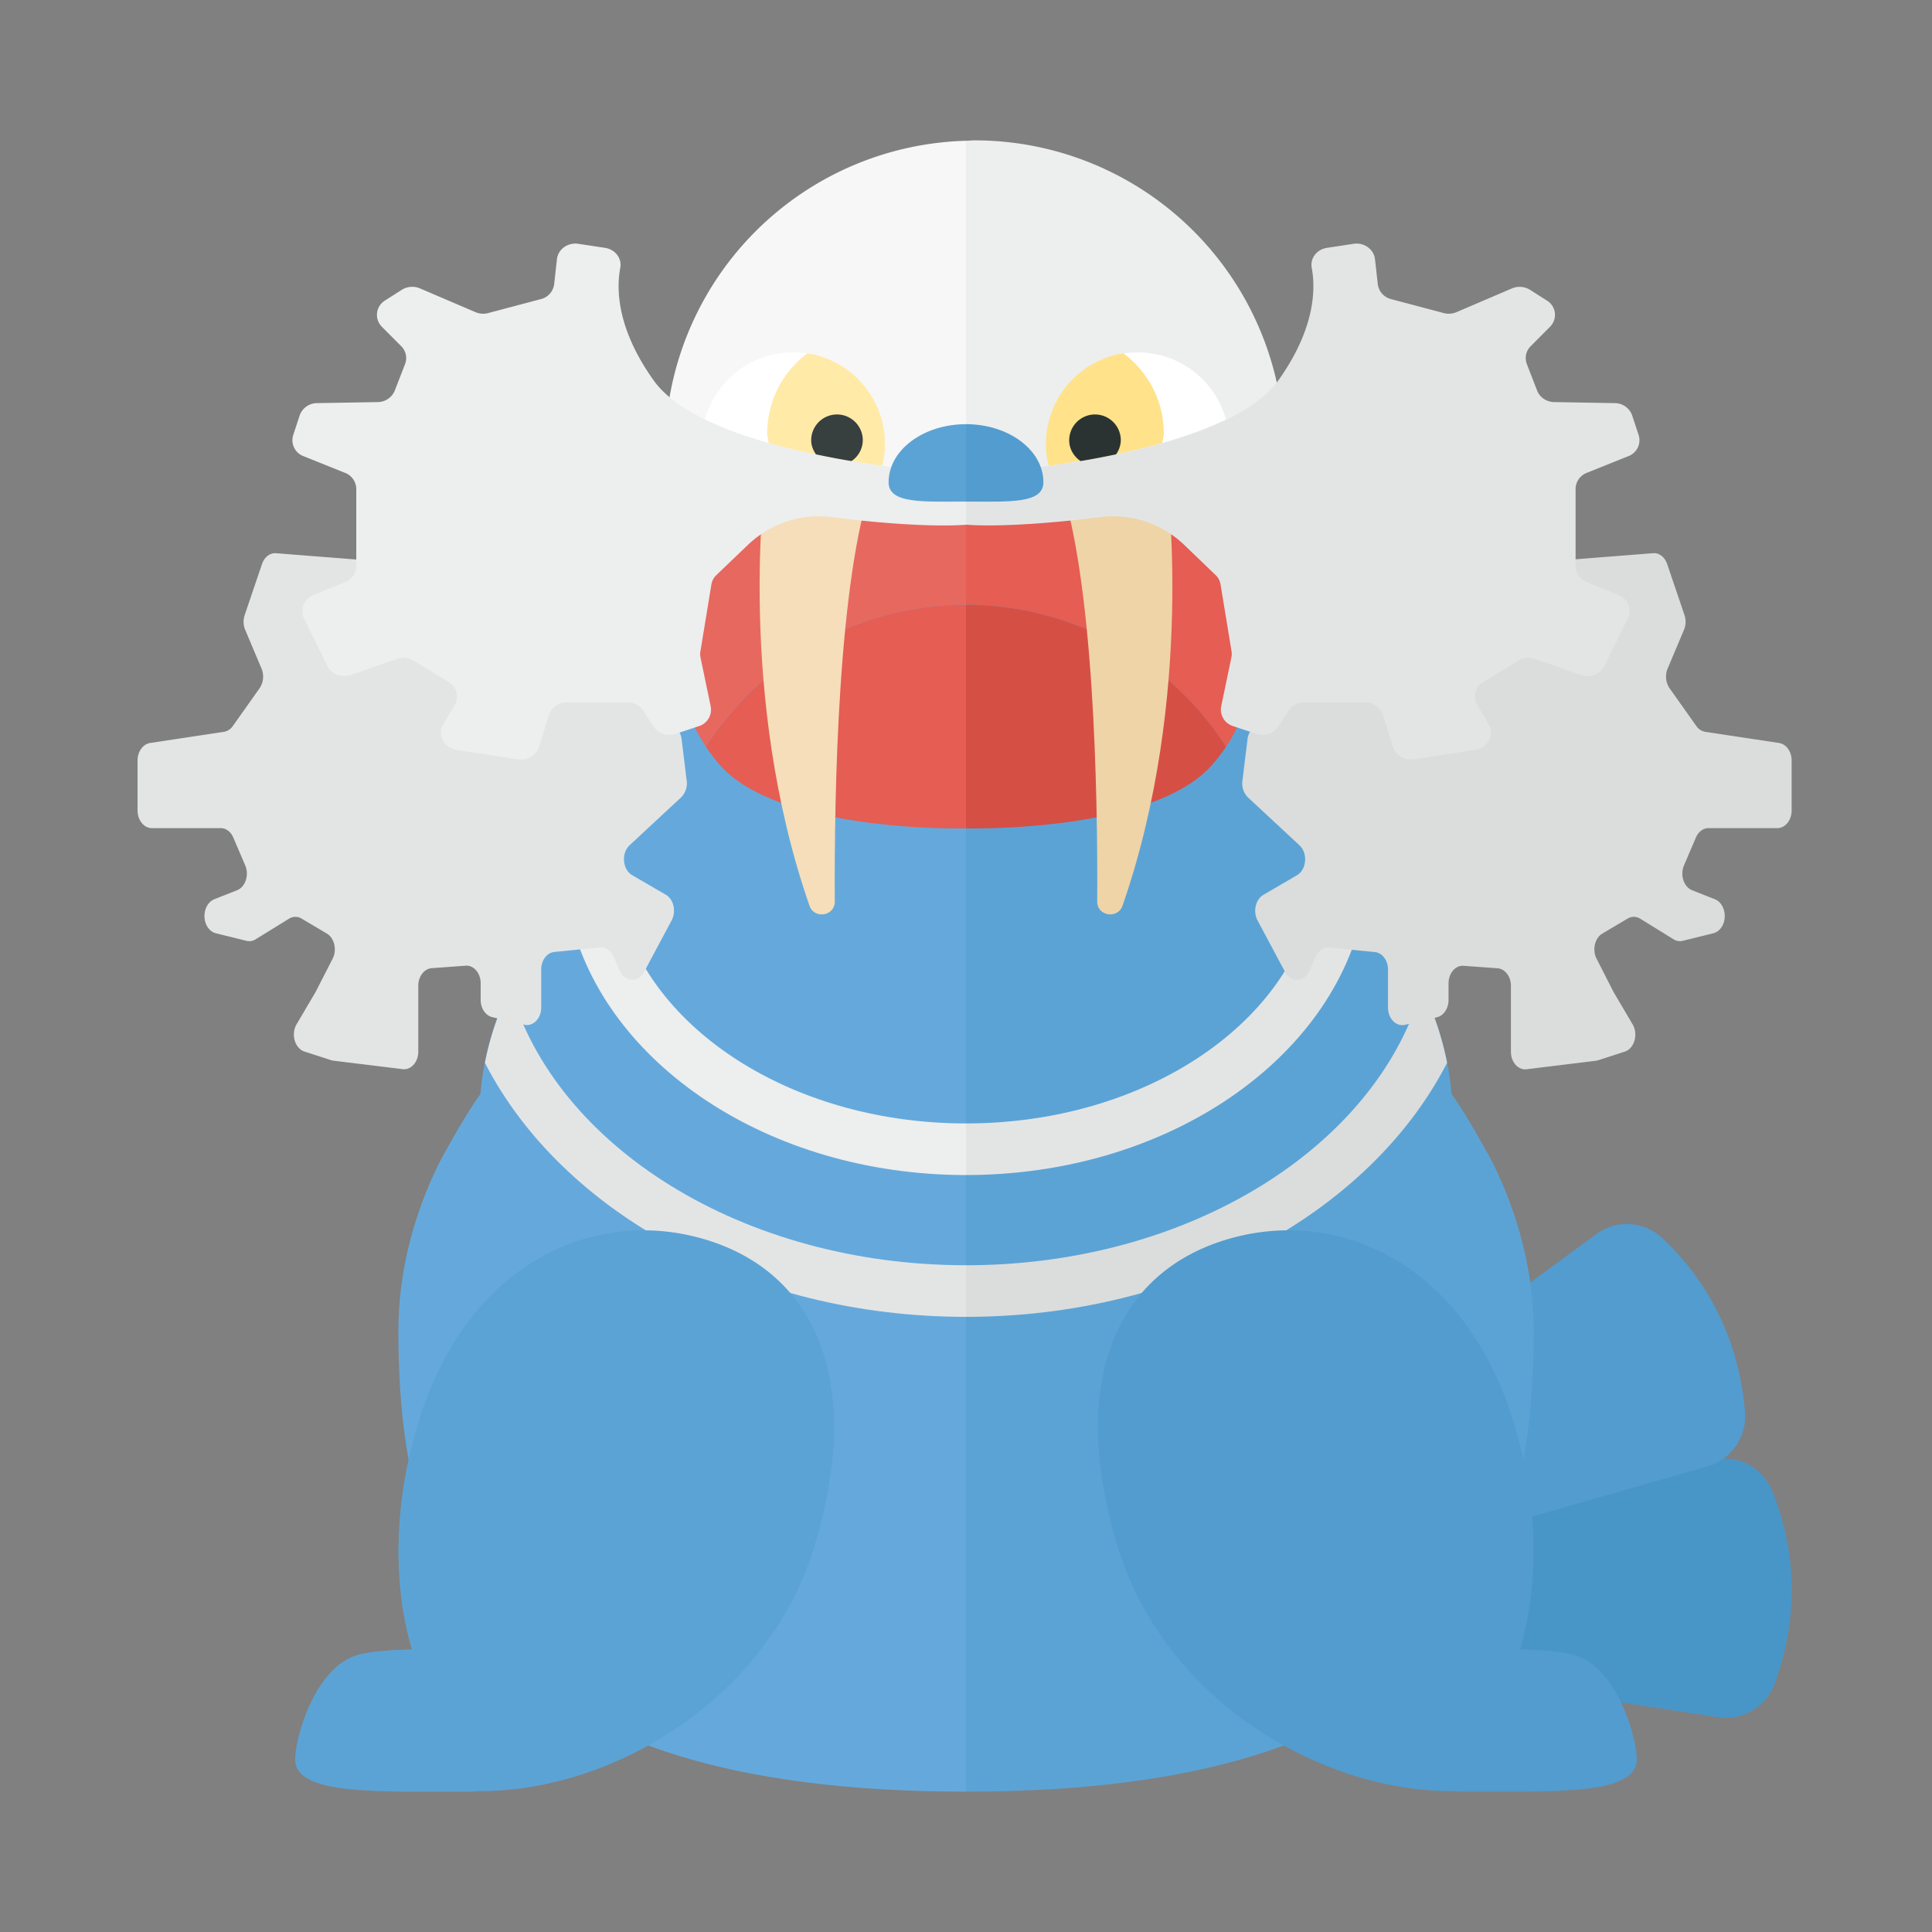 <svg xmlns="http://www.w3.org/2000/svg" width="100%" height="100%" viewBox="-2.72 -2.72 37.44 37.44"><rect x="-2.72" y="-2.72" width="37.44" height="37.44" fill="#808080" stroke="none"/><path fill="#4896C8" d="M23.216 27.063l7.274-1.497a.996.996 0 011.125.591c.326.783.648 2.13.053 3.758a1.007 1.007 0 01-1.095.643l-7.19-1.099a1 1 0 01-.813-.725l-.117-.427a1 1 0 01.763-1.244z"/><path fill="#529CCF" d="M22.226 25.588l5.988-4.392a.998.998 0 011.269.068c.621.574 1.471 1.659 1.613 3.377.04.479-.266.926-.727 1.058l-6.993 1.997a1.002 1.002 0 01-1.042-.32l-.284-.34a1 1 0 01.176-1.448z"/><path fill="#F7F7F7" d="M10.167 6A5.996 5.996 0 0016 11.992V.008A5.996 5.996 0 0010.167 6z"/><path fill="#EDEEEE" d="M22.167 6a6 6 0 00-6-6c-.057 0-.111.007-.167.008v11.983c.056.002.11.009.167.009a6 6 0 006-6z"/><path fill="#65A9DC" d="M8.684 13.953c0 .138.014.273.027.409-1.221 1.134-1.989 2.561-2.121 4.12-.304.408-.792 1.319-.792 1.319C5.296 20.818 5 21.92 5 23.083 5 28.008 6.833 32 16 32V8.355c-4.04 0-7.316 2.506-7.316 5.598z"/><path fill="#5CA3D5" d="M27 23.083c0-1.163-.296-2.265-.799-3.282 0 0-.487-.911-.792-1.319-.132-1.559-.899-2.986-2.121-4.12.013-.136.027-.271.027-.409 0-3.092-3.275-5.598-7.316-5.598V32C25.167 32 27 28.008 27 23.083z"/><path fill="#E7685F" d="M16 9V7.448c-1.25 0-1.375-.99-3.5-.99-1.992 0-2.842 3.329-1.539 5.294A5.99 5.99 0 0116 9z"/><path fill="#E55D53" d="M21.039 11.752c1.303-1.964.454-5.294-1.539-5.294-2.125 0-2.25.99-3.5.99V9a5.99 5.99 0 015.039 2.752zM16 13.333V9a5.99 5.99 0 00-5.039 2.752c.087.131.183.255.289.373 1.175 1.299 4.75 1.208 4.75 1.208z"/><path fill="#D64F45" d="M16 9v4.333s3.575.091 4.75-1.209a3.15 3.15 0 00.289-.373A5.991 5.991 0 0016 9z"/><path fill="#F5DEB9" d="M12.11 6.571s-.561 4.186.857 8.261c.092.265.491.201.49-.079-.011-2.131.062-6.239.739-8.181H12.11z"/><path fill="#EFD4A7" d="M19.89 6.571s.561 4.186-.857 8.261c-.092.265-.491.201-.49-.079.011-2.131-.062-6.239-.739-8.181h2.086z"/><path fill="#E3E5E5" d="M23.375 15.09c-.253 0-.481-.038-.712-.071-.657 2.301-3.394 4.032-6.663 4.032v1c3.823 0 6.997-2.157 7.668-4.99-.1.005-.189.029-.293.029z"/><path fill="#EDEEEE" d="M8.625 15.09c.253 0 .481-.038.712-.071.657 2.301 3.394 4.032 6.663 4.032v1c-3.823 0-6.997-2.157-7.668-4.99.1.005.189.029.293.029z"/><path fill="#E3E5E5" d="M5.336 8.213L2.63 8.001c-.117-.01-.226.074-.272.208l-.336.99a.408.408 0 00.01.288l.316.749a.405.405 0 01-.037.381l-.518.731a.266.266 0 01-.174.114l-1.43.216c-.139.022-.243.167-.243.339v.97c0 .188.124.341.276.341h1.335c.102 0 .196.07.244.182l.231.54c.08.187.004.419-.16.483l-.438.173c-.122.048-.201.195-.191.353v.001c.01.151.1.276.221.306l.592.146c.06.015.123.005.177-.029l.648-.4a.23.23 0 01.243-.002l.488.289c.149.088.202.317.114.489l-.323.631-.01.019-.365.619c-.114.194-.035.469.153.53l.513.166a.207.207 0 00.043.01l1.346.165c.162.02.303-.138.303-.339v-1.278c0-.18.114-.329.26-.34l.657-.048c.158-.012.292.144.292.34v.323c0 .163.094.304.224.334l.621.147c.17.04.328-.121.328-.334v-.737c0-.177.11-.325.254-.339l.883-.088c.109-.011.212.058.264.176l.121.273c.1.226.358.239.473.024l.533-.998c.092-.173.039-.406-.112-.495l-.654-.381c-.187-.11-.214-.426-.048-.58l.998-.928a.382.382 0 00.107-.323l-.098-.8a.348.348 0 00-.133-.243L7.888 9.578a.229.229 0 00-.029-.018L5.43 8.242a.245.245 0 00-.094-.029z"/><path fill="#DADDDC" d="M26.609 8.213L29.315 8c.117-.009.226.074.272.208l.336.99a.411.411 0 01-.01.289l-.316.749a.405.405 0 00.037.381l.518.731a.266.266 0 00.174.114l1.43.216c.14.022.244.167.244.339v.97c0 .188-.124.341-.276.341h-1.335c-.102 0-.196.07-.244.182l-.231.54c-.08.187-.004.419.16.483l.438.173c.122.048.201.195.191.353v.001c-.01.151-.1.276-.221.306l-.592.146a.227.227 0 01-.177-.029l-.648-.4a.23.23 0 00-.243-.002l-.488.289c-.149.088-.202.317-.114.489l.323.633.01.019.365.619c.114.194.035.469-.153.53l-.513.166a.207.207 0 01-.043.01l-1.346.165c-.162.02-.303-.138-.303-.339v-1.278c0-.18-.114-.329-.26-.34l-.657-.048c-.158-.012-.292.144-.292.34v.323c0 .163-.094.304-.224.334l-.621.147c-.17.04-.328-.121-.328-.334v-.737c0-.177-.11-.325-.254-.339l-.883-.088c-.109-.011-.212.058-.264.176l-.121.273c-.1.226-.358.239-.473.024l-.533-.998c-.092-.173-.039-.406.112-.495l.652-.381c.187-.11.214-.426.048-.58l-.998-.928a.382.382 0 01-.107-.323l.098-.8a.348.348 0 01.133-.243l2.468-1.787a.175.175 0 01.029-.018l2.429-1.318a.231.231 0 01.095-.031z"/><path fill="#E3E5E5" d="M16 6.458c.3 0 4.978-.293 6.057-1.812.71-.999.72-1.766.643-2.175-.035-.185.098-.358.295-.388l.515-.078c.204-.032.394.105.416.298l.054.485a.342.342 0 00.26.289l1.018.27c.082.022.17.015.248-.018l1.074-.46a.38.38 0 01.351.028l.325.207a.324.324 0 01.061.509l-.374.376a.322.322 0 00-.075.345l.2.516c.051.131.183.22.332.222l1.172.02a.358.358 0 01.337.237l.126.382a.33.33 0 01-.202.41l-.802.322a.338.338 0 00-.218.31V8.25c0 .134.085.256.216.309l.616.252c.185.076.268.279.183.451l-.455.923a.369.369 0 01-.451.175l-.899-.311a.381.381 0 00-.321.033l-.677.412a.326.326 0 00-.119.446l.221.375c.12.204-.011.459-.257.496l-1.192.183a.362.362 0 01-.404-.238l-.195-.624a.358.358 0 00-.345-.243h-1.176a.366.366 0 00-.309.164l-.194.303a.371.371 0 01-.428.145l-.449-.149a.335.335 0 01-.233-.383l.198-.95a.323.323 0 00.003-.116l-.213-1.297a.318.318 0 00-.096-.182l-.607-.583a1.992 1.992 0 00-1.632-.54c-.785.102-1.9.198-2.598.147v-.99z"/><path fill="#EDEEEE" d="M16 6.458c-.3 0-4.978-.293-6.057-1.812-.71-.998-.72-1.766-.643-2.175.035-.185-.098-.358-.295-.388l-.516-.078c-.204-.032-.394.104-.416.297l-.054.486a.342.342 0 01-.26.289l-1.019.27a.378.378 0 01-.246-.018l-1.075-.46a.381.381 0 00-.352.027l-.325.207a.326.326 0 00-.061.51l.374.376a.322.322 0 01.075.345l-.2.516a.36.36 0 01-.333.222l-1.172.02a.358.358 0 00-.337.237l-.126.382a.33.33 0 00.202.41l.802.322a.338.338 0 01.218.31V8.25a.337.337 0 01-.216.309l-.615.253c-.185.076-.268.279-.183.451l.455.923c.079.16.275.236.451.175l.899-.311a.381.381 0 01.321.033l.677.412c.158.096.21.291.119.446l-.221.375c-.12.204.011.459.257.496l1.192.183a.362.362 0 00.404-.238l.195-.624a.358.358 0 01.345-.243H9.44c.126 0 .244.062.309.164l.194.303a.371.371 0 00.428.145l.449-.149a.335.335 0 00.233-.383l-.198-.95a.302.302 0 01-.002-.116l.213-1.297a.318.318 0 01.096-.182l.609-.583a1.992 1.992 0 011.632-.54c.785.102 1.9.198 2.598.147L16 6.458z"/><path fill="#FFF" d="M12.148 5.677c0-.633.307-1.19.775-1.546a1.772 1.772 0 00-1.982 1.275c.368.18.792.331 1.237.457-.007-.063-.03-.121-.03-.186z"/><path fill="#FFEAA7" d="M12.148 5.677c0 .065.023.123.029.187.738.209 1.523.348 2.195.44.006-.024.018-.045.023-.07a1.78 1.78 0 00-1.398-2.095c-.025-.005-.049-.003-.074-.007a1.935 1.935 0 00-.775 1.545z"/><path fill="#FFF" d="M19.831 5.677c0-.633-.307-1.19-.775-1.546.893-.14 1.74.412 1.982 1.275-.368.18-.792.331-1.237.457.008-.063.03-.121.03-.186z"/><path fill="#FFE28A" d="M19.831 5.677c0 .065-.023.123-.029.187-.738.209-1.523.348-2.195.44-.006-.024-.018-.045-.023-.07a1.78 1.78 0 011.398-2.095c.025-.005.049-.003.074-.007.469.355.775.912.775 1.545z"/><path fill="#2B3332" d="M18.219 6.215c.225-.037.456-.082.689-.13A.489.489 0 0019 5.812a.5.5 0 00-1 0c0 .17.09.313.219.403z"/><path fill="#373F3F" d="M13.781 6.215A.491.491 0 0014 5.812a.5.5 0 00-1 0c0 .103.039.193.092.273.233.049.464.093.689.13z"/><path fill="#5CA3D5" d="M16 7c-.828 0-1.5.048-1.5-.375 0-.621.672-1.125 1.5-1.125V7z"/><path fill="#529CCF" d="M17.5 6.625c0 .423-.672.375-1.5.375V5.5c.828 0 1.5.504 1.5 1.125z"/><path fill="#DADDDC" d="M25.323 17.875a5.873 5.873 0 00-.489-1.446c-.875 3.065-4.502 5.37-8.834 5.37v1c4.228 0 7.846-2.043 9.323-4.924z"/><path fill="#E3E5E5" d="M6.677 17.875c.097-.501.265-.984.489-1.446.875 3.065 4.502 5.37 8.834 5.37v1c-4.228 0-7.846-2.043-9.323-4.924z"/><path fill="#5CA3D5" d="M10.942 21.298c-2.129-.636-4.624.427-5.574 3.607-.466 1.561-.471 3.1-.106 4.339-.406.011-.789.036-1.031.101C3.385 29.571 3 30.948 3 31.375c0 .69 1.555.625 3.344.625.085 0 .165-.01.248-.01 2.564 0 5.587-1.781 6.484-4.783.95-3.18-.005-5.274-2.134-5.909z"/><path fill="#529CCF" d="M21.058 21.298c2.129-.636 4.624.427 5.574 3.607.466 1.561.471 3.1.106 4.339.406.011.789.036 1.031.101.845.226 1.23 1.603 1.23 2.03.001.69-1.554.625-3.343.625-.085 0-.165-.01-.248-.01-2.564 0-5.587-1.781-6.484-4.783-.95-3.18.005-5.274 2.134-5.909z"/></svg>